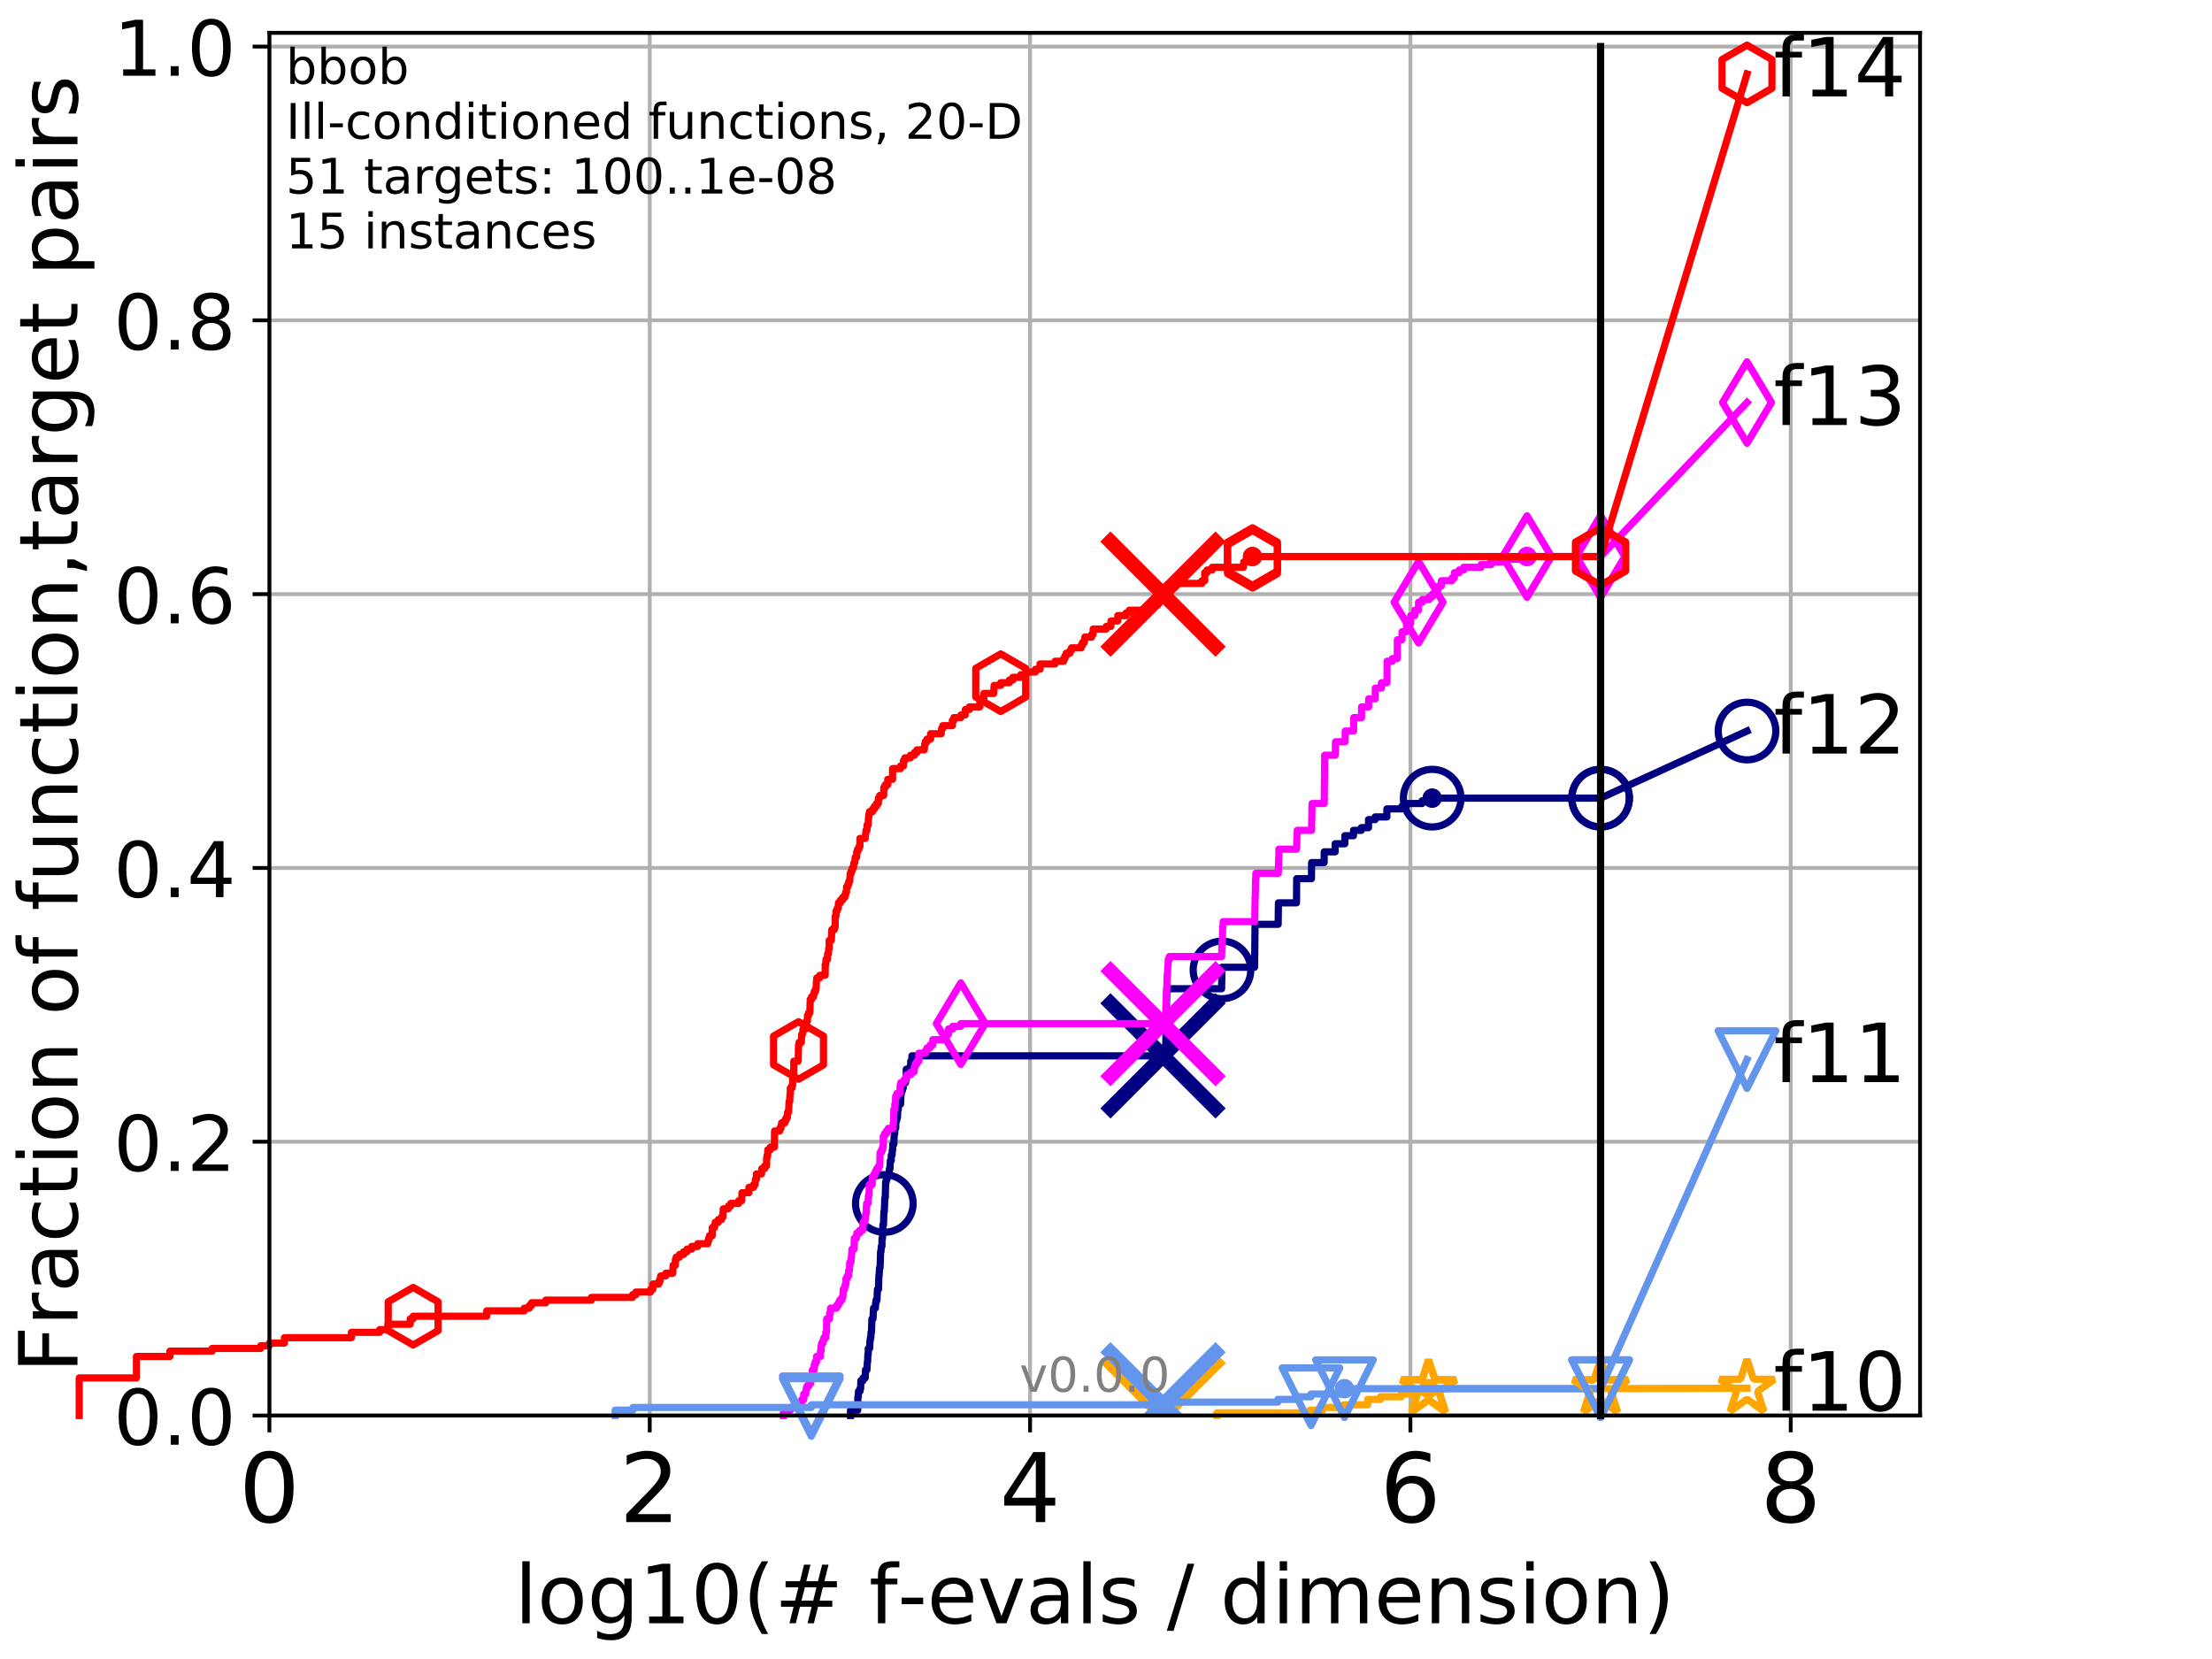 <?xml version="1.0" encoding="utf-8" standalone="no"?>
<!DOCTYPE svg PUBLIC "-//W3C//DTD SVG 1.1//EN"
  "http://www.w3.org/Graphics/SVG/1.1/DTD/svg11.dtd">
<!-- Created with matplotlib (http://matplotlib.org/) -->
<svg height="345.6pt" version="1.1" viewBox="0 0 460.8 345.6" width="460.8pt" xmlns="http://www.w3.org/2000/svg" xmlns:xlink="http://www.w3.org/1999/xlink">
 <defs>
  <style type="text/css">
*{stroke-linecap:butt;stroke-linejoin:round;}
  </style>
 </defs>
 <g id="figure_1">
  <g id="patch_1">
   <path d="M 0 345.6 
L 460.8 345.6 
L 460.8 0 
L 0 0 
z
" style="fill:#ffffff;"/>
  </g>
  <g id="axes_1">
   <g id="patch_2">
    <path d="M 56.12 294.88 
L 399.984 294.88 
L 399.984 6.845 
L 56.12 6.845 
z
" style="fill:#ffffff;"/>
   </g>
   <g id="matplotlib.axis_1">
    <g id="xtick_1">
     <g id="line2d_1">
      <path clip-path="url(#p2c7e734c9a)" d="M 56.12 294.88 
L 56.12 6.845 
" style="fill:none;stroke:#b0b0b0;stroke-linecap:square;stroke-width:0.8;"/>
     </g>
     <g id="line2d_2">
      <defs>
       <path d="M 0 0 
L 0 3.5 
" id="m826d2584e1" style="stroke:#000000;stroke-width:0.8;"/>
      </defs>
      <g>
       <use style="stroke:#000000;stroke-width:0.8;" x="56.12" xlink:href="#m826d2584e1" y="294.88"/>
      </g>
     </g>
     <g id="text_1">
      <!-- 0 -->
      <defs>
       <path d="M 31.781 66.406 
Q 24.172 66.406 20.328 58.906 
Q 16.5 51.422 16.5 36.375 
Q 16.5 21.391 20.328 13.891 
Q 24.172 6.391 31.781 6.391 
Q 39.453 6.391 43.281 13.891 
Q 47.125 21.391 47.125 36.375 
Q 47.125 51.422 43.281 58.906 
Q 39.453 66.406 31.781 66.406 
z
M 31.781 74.219 
Q 44.047 74.219 50.516 64.516 
Q 56.984 54.828 56.984 36.375 
Q 56.984 17.969 50.516 8.266 
Q 44.047 -1.422 31.781 -1.422 
Q 19.531 -1.422 13.062 8.266 
Q 6.594 17.969 6.594 36.375 
Q 6.594 54.828 13.062 64.516 
Q 19.531 74.219 31.781 74.219 
z
" id="DejaVuSans-30"/>
      </defs>
      <g transform="translate(49.758 317.077)scale(0.2 -0.2)">
       <use xlink:href="#DejaVuSans-30"/>
      </g>
     </g>
    </g>
    <g id="xtick_2">
     <g id="line2d_3">
      <path clip-path="url(#p2c7e734c9a)" d="M 135.351 294.88 
L 135.351 6.845 
" style="fill:none;stroke:#b0b0b0;stroke-linecap:square;stroke-width:0.8;"/>
     </g>
     <g id="line2d_4">
      <g>
       <use style="stroke:#000000;stroke-width:0.8;" x="135.351" xlink:href="#m826d2584e1" y="294.88"/>
      </g>
     </g>
     <g id="text_2">
      <!-- 2 -->
      <defs>
       <path d="M 19.188 8.297 
L 53.609 8.297 
L 53.609 0 
L 7.328 0 
L 7.328 8.297 
Q 12.938 14.109 22.625 23.891 
Q 32.328 33.688 34.812 36.531 
Q 39.547 41.844 41.422 45.531 
Q 43.312 49.219 43.312 52.781 
Q 43.312 58.594 39.234 62.25 
Q 35.156 65.922 28.609 65.922 
Q 23.969 65.922 18.812 64.312 
Q 13.672 62.703 7.812 59.422 
L 7.812 69.391 
Q 13.766 71.781 18.938 73 
Q 24.125 74.219 28.422 74.219 
Q 39.75 74.219 46.484 68.547 
Q 53.219 62.891 53.219 53.422 
Q 53.219 48.922 51.531 44.891 
Q 49.859 40.875 45.406 35.406 
Q 44.188 33.984 37.641 27.219 
Q 31.109 20.453 19.188 8.297 
z
" id="DejaVuSans-32"/>
      </defs>
      <g transform="translate(128.989 317.077)scale(0.2 -0.2)">
       <use xlink:href="#DejaVuSans-32"/>
      </g>
     </g>
    </g>
    <g id="xtick_3">
     <g id="line2d_5">
      <path clip-path="url(#p2c7e734c9a)" d="M 214.583 294.88 
L 214.583 6.845 
" style="fill:none;stroke:#b0b0b0;stroke-linecap:square;stroke-width:0.8;"/>
     </g>
     <g id="line2d_6">
      <g>
       <use style="stroke:#000000;stroke-width:0.8;" x="214.583" xlink:href="#m826d2584e1" y="294.88"/>
      </g>
     </g>
     <g id="text_3">
      <!-- 4 -->
      <defs>
       <path d="M 37.797 64.312 
L 12.891 25.391 
L 37.797 25.391 
z
M 35.203 72.906 
L 47.609 72.906 
L 47.609 25.391 
L 58.016 25.391 
L 58.016 17.188 
L 47.609 17.188 
L 47.609 0 
L 37.797 0 
L 37.797 17.188 
L 4.891 17.188 
L 4.891 26.703 
z
" id="DejaVuSans-34"/>
      </defs>
      <g transform="translate(208.22 317.077)scale(0.2 -0.2)">
       <use xlink:href="#DejaVuSans-34"/>
      </g>
     </g>
    </g>
    <g id="xtick_4">
     <g id="line2d_7">
      <path clip-path="url(#p2c7e734c9a)" d="M 293.814 294.88 
L 293.814 6.845 
" style="fill:none;stroke:#b0b0b0;stroke-linecap:square;stroke-width:0.8;"/>
     </g>
     <g id="line2d_8">
      <g>
       <use style="stroke:#000000;stroke-width:0.8;" x="293.814" xlink:href="#m826d2584e1" y="294.88"/>
      </g>
     </g>
     <g id="text_4">
      <!-- 6 -->
      <defs>
       <path d="M 33.016 40.375 
Q 26.375 40.375 22.484 35.828 
Q 18.609 31.297 18.609 23.391 
Q 18.609 15.531 22.484 10.953 
Q 26.375 6.391 33.016 6.391 
Q 39.656 6.391 43.531 10.953 
Q 47.406 15.531 47.406 23.391 
Q 47.406 31.297 43.531 35.828 
Q 39.656 40.375 33.016 40.375 
z
M 52.594 71.297 
L 52.594 62.312 
Q 48.875 64.062 45.094 64.984 
Q 41.312 65.922 37.594 65.922 
Q 27.828 65.922 22.672 59.328 
Q 17.531 52.734 16.797 39.406 
Q 19.672 43.656 24.016 45.922 
Q 28.375 48.188 33.594 48.188 
Q 44.578 48.188 50.953 41.516 
Q 57.328 34.859 57.328 23.391 
Q 57.328 12.156 50.688 5.359 
Q 44.047 -1.422 33.016 -1.422 
Q 20.359 -1.422 13.672 8.266 
Q 6.984 17.969 6.984 36.375 
Q 6.984 53.656 15.188 63.938 
Q 23.391 74.219 37.203 74.219 
Q 40.922 74.219 44.703 73.484 
Q 48.484 72.75 52.594 71.297 
z
" id="DejaVuSans-36"/>
      </defs>
      <g transform="translate(287.452 317.077)scale(0.2 -0.2)">
       <use xlink:href="#DejaVuSans-36"/>
      </g>
     </g>
    </g>
    <g id="xtick_5">
     <g id="line2d_9">
      <path clip-path="url(#p2c7e734c9a)" d="M 373.045 294.88 
L 373.045 6.845 
" style="fill:none;stroke:#b0b0b0;stroke-linecap:square;stroke-width:0.8;"/>
     </g>
     <g id="line2d_10">
      <g>
       <use style="stroke:#000000;stroke-width:0.8;" x="373.045" xlink:href="#m826d2584e1" y="294.88"/>
      </g>
     </g>
     <g id="text_5">
      <!-- 8 -->
      <defs>
       <path d="M 31.781 34.625 
Q 24.75 34.625 20.719 30.859 
Q 16.703 27.094 16.703 20.516 
Q 16.703 13.922 20.719 10.156 
Q 24.75 6.391 31.781 6.391 
Q 38.812 6.391 42.859 10.172 
Q 46.922 13.969 46.922 20.516 
Q 46.922 27.094 42.891 30.859 
Q 38.875 34.625 31.781 34.625 
z
M 21.922 38.812 
Q 15.578 40.375 12.031 44.719 
Q 8.5 49.078 8.5 55.328 
Q 8.5 64.062 14.719 69.141 
Q 20.953 74.219 31.781 74.219 
Q 42.672 74.219 48.875 69.141 
Q 55.078 64.062 55.078 55.328 
Q 55.078 49.078 51.531 44.719 
Q 48 40.375 41.703 38.812 
Q 48.828 37.156 52.797 32.312 
Q 56.781 27.484 56.781 20.516 
Q 56.781 9.906 50.312 4.234 
Q 43.844 -1.422 31.781 -1.422 
Q 19.734 -1.422 13.25 4.234 
Q 6.781 9.906 6.781 20.516 
Q 6.781 27.484 10.781 32.312 
Q 14.797 37.156 21.922 38.812 
z
M 18.312 54.391 
Q 18.312 48.734 21.844 45.562 
Q 25.391 42.391 31.781 42.391 
Q 38.141 42.391 41.719 45.562 
Q 45.312 48.734 45.312 54.391 
Q 45.312 60.062 41.719 63.234 
Q 38.141 66.406 31.781 66.406 
Q 25.391 66.406 21.844 63.234 
Q 18.312 60.062 18.312 54.391 
z
" id="DejaVuSans-38"/>
      </defs>
      <g transform="translate(366.683 317.077)scale(0.2 -0.2)">
       <use xlink:href="#DejaVuSans-38"/>
      </g>
     </g>
    </g>
    <g id="text_6">
     <!-- log10(# f-evals / dimension) -->
     <defs>
      <path d="M 9.422 75.984 
L 18.406 75.984 
L 18.406 0 
L 9.422 0 
z
" id="DejaVuSans-6c"/>
      <path d="M 30.609 48.391 
Q 23.391 48.391 19.188 42.75 
Q 14.984 37.109 14.984 27.297 
Q 14.984 17.484 19.156 11.844 
Q 23.344 6.203 30.609 6.203 
Q 37.797 6.203 41.984 11.859 
Q 46.188 17.531 46.188 27.297 
Q 46.188 37.016 41.984 42.703 
Q 37.797 48.391 30.609 48.391 
z
M 30.609 56 
Q 42.328 56 49.016 48.375 
Q 55.719 40.766 55.719 27.297 
Q 55.719 13.875 49.016 6.219 
Q 42.328 -1.422 30.609 -1.422 
Q 18.844 -1.422 12.172 6.219 
Q 5.516 13.875 5.516 27.297 
Q 5.516 40.766 12.172 48.375 
Q 18.844 56 30.609 56 
z
" id="DejaVuSans-6f"/>
      <path d="M 45.406 27.984 
Q 45.406 37.75 41.375 43.109 
Q 37.359 48.484 30.078 48.484 
Q 22.859 48.484 18.828 43.109 
Q 14.797 37.75 14.797 27.984 
Q 14.797 18.266 18.828 12.891 
Q 22.859 7.516 30.078 7.516 
Q 37.359 7.516 41.375 12.891 
Q 45.406 18.266 45.406 27.984 
z
M 54.391 6.781 
Q 54.391 -7.172 48.188 -13.984 
Q 42 -20.797 29.203 -20.797 
Q 24.469 -20.797 20.266 -20.094 
Q 16.062 -19.391 12.109 -17.922 
L 12.109 -9.188 
Q 16.062 -11.328 19.922 -12.344 
Q 23.781 -13.375 27.781 -13.375 
Q 36.625 -13.375 41.016 -8.766 
Q 45.406 -4.156 45.406 5.172 
L 45.406 9.625 
Q 42.625 4.781 38.281 2.391 
Q 33.938 0 27.875 0 
Q 17.828 0 11.672 7.656 
Q 5.516 15.328 5.516 27.984 
Q 5.516 40.672 11.672 48.328 
Q 17.828 56 27.875 56 
Q 33.938 56 38.281 53.609 
Q 42.625 51.219 45.406 46.391 
L 45.406 54.688 
L 54.391 54.688 
z
" id="DejaVuSans-67"/>
      <path d="M 12.406 8.297 
L 28.516 8.297 
L 28.516 63.922 
L 10.984 60.406 
L 10.984 69.391 
L 28.422 72.906 
L 38.281 72.906 
L 38.281 8.297 
L 54.391 8.297 
L 54.391 0 
L 12.406 0 
z
" id="DejaVuSans-31"/>
      <path d="M 31 75.875 
Q 24.469 64.656 21.281 53.656 
Q 18.109 42.672 18.109 31.391 
Q 18.109 20.125 21.312 9.062 
Q 24.516 -2 31 -13.188 
L 23.188 -13.188 
Q 15.875 -1.703 12.234 9.375 
Q 8.594 20.453 8.594 31.391 
Q 8.594 42.281 12.203 53.312 
Q 15.828 64.359 23.188 75.875 
z
" id="DejaVuSans-28"/>
      <path d="M 51.125 44 
L 36.922 44 
L 32.812 27.688 
L 47.125 27.688 
z
M 43.797 71.781 
L 38.719 51.516 
L 52.984 51.516 
L 58.109 71.781 
L 65.922 71.781 
L 60.891 51.516 
L 76.125 51.516 
L 76.125 44 
L 58.984 44 
L 54.984 27.688 
L 70.516 27.688 
L 70.516 20.219 
L 53.078 20.219 
L 48 0 
L 40.188 0 
L 45.219 20.219 
L 30.906 20.219 
L 25.875 0 
L 18.016 0 
L 23.094 20.219 
L 7.719 20.219 
L 7.719 27.688 
L 24.906 27.688 
L 29 44 
L 13.281 44 
L 13.281 51.516 
L 30.906 51.516 
L 35.891 71.781 
z
" id="DejaVuSans-23"/>
      <path id="DejaVuSans-20"/>
      <path d="M 37.109 75.984 
L 37.109 68.5 
L 28.516 68.5 
Q 23.688 68.5 21.797 66.547 
Q 19.922 64.594 19.922 59.516 
L 19.922 54.688 
L 34.719 54.688 
L 34.719 47.703 
L 19.922 47.703 
L 19.922 0 
L 10.891 0 
L 10.891 47.703 
L 2.297 47.703 
L 2.297 54.688 
L 10.891 54.688 
L 10.891 58.5 
Q 10.891 67.625 15.141 71.797 
Q 19.391 75.984 28.609 75.984 
z
" id="DejaVuSans-66"/>
      <path d="M 4.891 31.391 
L 31.203 31.391 
L 31.203 23.391 
L 4.891 23.391 
z
" id="DejaVuSans-2d"/>
      <path d="M 56.203 29.594 
L 56.203 25.203 
L 14.891 25.203 
Q 15.484 15.922 20.484 11.062 
Q 25.484 6.203 34.422 6.203 
Q 39.594 6.203 44.453 7.469 
Q 49.312 8.734 54.109 11.281 
L 54.109 2.781 
Q 49.266 0.734 44.188 -0.344 
Q 39.109 -1.422 33.891 -1.422 
Q 20.797 -1.422 13.156 6.188 
Q 5.516 13.812 5.516 26.812 
Q 5.516 40.234 12.766 48.109 
Q 20.016 56 32.328 56 
Q 43.359 56 49.781 48.891 
Q 56.203 41.797 56.203 29.594 
z
M 47.219 32.234 
Q 47.125 39.594 43.094 43.984 
Q 39.062 48.391 32.422 48.391 
Q 24.906 48.391 20.391 44.141 
Q 15.875 39.891 15.188 32.172 
z
" id="DejaVuSans-65"/>
      <path d="M 2.984 54.688 
L 12.5 54.688 
L 29.594 8.797 
L 46.688 54.688 
L 56.203 54.688 
L 35.688 0 
L 23.484 0 
z
" id="DejaVuSans-76"/>
      <path d="M 34.281 27.484 
Q 23.391 27.484 19.188 25 
Q 14.984 22.516 14.984 16.5 
Q 14.984 11.719 18.141 8.906 
Q 21.297 6.109 26.703 6.109 
Q 34.188 6.109 38.703 11.406 
Q 43.219 16.703 43.219 25.484 
L 43.219 27.484 
z
M 52.203 31.203 
L 52.203 0 
L 43.219 0 
L 43.219 8.297 
Q 40.141 3.328 35.547 0.953 
Q 30.953 -1.422 24.312 -1.422 
Q 15.922 -1.422 10.953 3.297 
Q 6 8.016 6 15.922 
Q 6 25.141 12.172 29.828 
Q 18.359 34.516 30.609 34.516 
L 43.219 34.516 
L 43.219 35.406 
Q 43.219 41.609 39.141 45 
Q 35.062 48.391 27.688 48.391 
Q 23 48.391 18.547 47.266 
Q 14.109 46.141 10.016 43.891 
L 10.016 52.203 
Q 14.938 54.109 19.578 55.047 
Q 24.219 56 28.609 56 
Q 40.484 56 46.344 49.844 
Q 52.203 43.703 52.203 31.203 
z
" id="DejaVuSans-61"/>
      <path d="M 44.281 53.078 
L 44.281 44.578 
Q 40.484 46.531 36.375 47.5 
Q 32.281 48.484 27.875 48.484 
Q 21.188 48.484 17.844 46.438 
Q 14.5 44.391 14.5 40.281 
Q 14.5 37.156 16.891 35.375 
Q 19.281 33.594 26.516 31.984 
L 29.594 31.297 
Q 39.156 29.25 43.188 25.516 
Q 47.219 21.781 47.219 15.094 
Q 47.219 7.469 41.188 3.016 
Q 35.156 -1.422 24.609 -1.422 
Q 20.219 -1.422 15.453 -0.562 
Q 10.688 0.297 5.422 2 
L 5.422 11.281 
Q 10.406 8.688 15.234 7.391 
Q 20.062 6.109 24.812 6.109 
Q 31.156 6.109 34.562 8.281 
Q 37.984 10.453 37.984 14.406 
Q 37.984 18.062 35.516 20.016 
Q 33.062 21.969 24.703 23.781 
L 21.578 24.516 
Q 13.234 26.266 9.516 29.906 
Q 5.812 33.547 5.812 39.891 
Q 5.812 47.609 11.281 51.797 
Q 16.75 56 26.812 56 
Q 31.781 56 36.172 55.266 
Q 40.578 54.547 44.281 53.078 
z
" id="DejaVuSans-73"/>
      <path d="M 25.391 72.906 
L 33.688 72.906 
L 8.297 -9.281 
L 0 -9.281 
z
" id="DejaVuSans-2f"/>
      <path d="M 45.406 46.391 
L 45.406 75.984 
L 54.391 75.984 
L 54.391 0 
L 45.406 0 
L 45.406 8.203 
Q 42.578 3.328 38.25 0.953 
Q 33.938 -1.422 27.875 -1.422 
Q 17.969 -1.422 11.734 6.484 
Q 5.516 14.406 5.516 27.297 
Q 5.516 40.188 11.734 48.094 
Q 17.969 56 27.875 56 
Q 33.938 56 38.25 53.625 
Q 42.578 51.266 45.406 46.391 
z
M 14.797 27.297 
Q 14.797 17.391 18.875 11.75 
Q 22.953 6.109 30.078 6.109 
Q 37.203 6.109 41.297 11.75 
Q 45.406 17.391 45.406 27.297 
Q 45.406 37.203 41.297 42.844 
Q 37.203 48.484 30.078 48.484 
Q 22.953 48.484 18.875 42.844 
Q 14.797 37.203 14.797 27.297 
z
" id="DejaVuSans-64"/>
      <path d="M 9.422 54.688 
L 18.406 54.688 
L 18.406 0 
L 9.422 0 
z
M 9.422 75.984 
L 18.406 75.984 
L 18.406 64.594 
L 9.422 64.594 
z
" id="DejaVuSans-69"/>
      <path d="M 52 44.188 
Q 55.375 50.25 60.062 53.125 
Q 64.75 56 71.094 56 
Q 79.641 56 84.281 50.016 
Q 88.922 44.047 88.922 33.016 
L 88.922 0 
L 79.891 0 
L 79.891 32.719 
Q 79.891 40.578 77.094 44.375 
Q 74.312 48.188 68.609 48.188 
Q 61.625 48.188 57.562 43.547 
Q 53.516 38.922 53.516 30.906 
L 53.516 0 
L 44.484 0 
L 44.484 32.719 
Q 44.484 40.625 41.703 44.406 
Q 38.922 48.188 33.109 48.188 
Q 26.219 48.188 22.156 43.531 
Q 18.109 38.875 18.109 30.906 
L 18.109 0 
L 9.078 0 
L 9.078 54.688 
L 18.109 54.688 
L 18.109 46.188 
Q 21.188 51.219 25.484 53.609 
Q 29.781 56 35.688 56 
Q 41.656 56 45.828 52.969 
Q 50 49.953 52 44.188 
z
" id="DejaVuSans-6d"/>
      <path d="M 54.891 33.016 
L 54.891 0 
L 45.906 0 
L 45.906 32.719 
Q 45.906 40.484 42.875 44.328 
Q 39.844 48.188 33.797 48.188 
Q 26.516 48.188 22.312 43.547 
Q 18.109 38.922 18.109 30.906 
L 18.109 0 
L 9.078 0 
L 9.078 54.688 
L 18.109 54.688 
L 18.109 46.188 
Q 21.344 51.125 25.703 53.562 
Q 30.078 56 35.797 56 
Q 45.219 56 50.047 50.172 
Q 54.891 44.344 54.891 33.016 
z
" id="DejaVuSans-6e"/>
      <path d="M 8.016 75.875 
L 15.828 75.875 
Q 23.141 64.359 26.781 53.312 
Q 30.422 42.281 30.422 31.391 
Q 30.422 20.453 26.781 9.375 
Q 23.141 -1.703 15.828 -13.188 
L 8.016 -13.188 
Q 14.5 -2 17.703 9.062 
Q 20.906 20.125 20.906 31.391 
Q 20.906 42.672 17.703 53.656 
Q 14.5 64.656 8.016 75.875 
z
" id="DejaVuSans-29"/>
     </defs>
     <g transform="translate(107.211 338.154)scale(0.17 -0.17)">
      <use xlink:href="#DejaVuSans-6c"/>
      <use x="27.783" xlink:href="#DejaVuSans-6f"/>
      <use x="88.965" xlink:href="#DejaVuSans-67"/>
      <use x="152.441" xlink:href="#DejaVuSans-31"/>
      <use x="216.064" xlink:href="#DejaVuSans-30"/>
      <use x="279.688" xlink:href="#DejaVuSans-28"/>
      <use x="318.701" xlink:href="#DejaVuSans-23"/>
      <use x="402.49" xlink:href="#DejaVuSans-20"/>
      <use x="434.277" xlink:href="#DejaVuSans-66"/>
      <use x="469.404" xlink:href="#DejaVuSans-2d"/>
      <use x="505.488" xlink:href="#DejaVuSans-65"/>
      <use x="567.012" xlink:href="#DejaVuSans-76"/>
      <use x="626.191" xlink:href="#DejaVuSans-61"/>
      <use x="687.471" xlink:href="#DejaVuSans-6c"/>
      <use x="715.254" xlink:href="#DejaVuSans-73"/>
      <use x="767.354" xlink:href="#DejaVuSans-20"/>
      <use x="799.141" xlink:href="#DejaVuSans-2f"/>
      <use x="832.832" xlink:href="#DejaVuSans-20"/>
      <use x="864.619" xlink:href="#DejaVuSans-64"/>
      <use x="928.096" xlink:href="#DejaVuSans-69"/>
      <use x="955.879" xlink:href="#DejaVuSans-6d"/>
      <use x="1053.291" xlink:href="#DejaVuSans-65"/>
      <use x="1114.814" xlink:href="#DejaVuSans-6e"/>
      <use x="1178.193" xlink:href="#DejaVuSans-73"/>
      <use x="1230.293" xlink:href="#DejaVuSans-69"/>
      <use x="1258.076" xlink:href="#DejaVuSans-6f"/>
      <use x="1319.258" xlink:href="#DejaVuSans-6e"/>
      <use x="1382.637" xlink:href="#DejaVuSans-29"/>
     </g>
    </g>
   </g>
   <g id="matplotlib.axis_2">
    <g id="ytick_1">
     <g id="line2d_11">
      <path clip-path="url(#p2c7e734c9a)" d="M 56.12 294.88 
L 399.984 294.88 
" style="fill:none;stroke:#b0b0b0;stroke-linecap:square;stroke-width:0.8;"/>
     </g>
     <g id="line2d_12">
      <defs>
       <path d="M 0 0 
L -3.5 0 
" id="mff94483280" style="stroke:#000000;stroke-width:0.8;"/>
      </defs>
      <g>
       <use style="stroke:#000000;stroke-width:0.8;" x="56.12" xlink:href="#mff94483280" y="294.88"/>
      </g>
     </g>
     <g id="text_7">
      <!-- 0.0 -->
      <defs>
       <path d="M 10.688 12.406 
L 21 12.406 
L 21 0 
L 10.688 0 
z
" id="DejaVuSans-2e"/>
      </defs>
      <g transform="translate(23.675 300.959)scale(0.16 -0.16)">
       <use xlink:href="#DejaVuSans-30"/>
       <use x="63.623" xlink:href="#DejaVuSans-2e"/>
       <use x="95.41" xlink:href="#DejaVuSans-30"/>
      </g>
     </g>
    </g>
    <g id="ytick_2">
     <g id="line2d_13">
      <path clip-path="url(#p2c7e734c9a)" d="M 56.12 237.843 
L 399.984 237.843 
" style="fill:none;stroke:#b0b0b0;stroke-linecap:square;stroke-width:0.8;"/>
     </g>
     <g id="line2d_14">
      <g>
       <use style="stroke:#000000;stroke-width:0.8;" x="56.12" xlink:href="#mff94483280" y="237.843"/>
      </g>
     </g>
     <g id="text_8">
      <!-- 0.2 -->
      <g transform="translate(23.675 243.922)scale(0.16 -0.16)">
       <use xlink:href="#DejaVuSans-30"/>
       <use x="63.623" xlink:href="#DejaVuSans-2e"/>
       <use x="95.41" xlink:href="#DejaVuSans-32"/>
      </g>
     </g>
    </g>
    <g id="ytick_3">
     <g id="line2d_15">
      <path clip-path="url(#p2c7e734c9a)" d="M 56.12 180.807 
L 399.984 180.807 
" style="fill:none;stroke:#b0b0b0;stroke-linecap:square;stroke-width:0.8;"/>
     </g>
     <g id="line2d_16">
      <g>
       <use style="stroke:#000000;stroke-width:0.8;" x="56.12" xlink:href="#mff94483280" y="180.807"/>
      </g>
     </g>
     <g id="text_9">
      <!-- 0.4 -->
      <g transform="translate(23.675 186.886)scale(0.16 -0.16)">
       <use xlink:href="#DejaVuSans-30"/>
       <use x="63.623" xlink:href="#DejaVuSans-2e"/>
       <use x="95.41" xlink:href="#DejaVuSans-34"/>
      </g>
     </g>
    </g>
    <g id="ytick_4">
     <g id="line2d_17">
      <path clip-path="url(#p2c7e734c9a)" d="M 56.12 123.77 
L 399.984 123.77 
" style="fill:none;stroke:#b0b0b0;stroke-linecap:square;stroke-width:0.8;"/>
     </g>
     <g id="line2d_18">
      <g>
       <use style="stroke:#000000;stroke-width:0.8;" x="56.12" xlink:href="#mff94483280" y="123.77"/>
      </g>
     </g>
     <g id="text_10">
      <!-- 0.6 -->
      <g transform="translate(23.675 129.849)scale(0.16 -0.16)">
       <use xlink:href="#DejaVuSans-30"/>
       <use x="63.623" xlink:href="#DejaVuSans-2e"/>
       <use x="95.41" xlink:href="#DejaVuSans-36"/>
      </g>
     </g>
    </g>
    <g id="ytick_5">
     <g id="line2d_19">
      <path clip-path="url(#p2c7e734c9a)" d="M 56.12 66.734 
L 399.984 66.734 
" style="fill:none;stroke:#b0b0b0;stroke-linecap:square;stroke-width:0.8;"/>
     </g>
     <g id="line2d_20">
      <g>
       <use style="stroke:#000000;stroke-width:0.8;" x="56.12" xlink:href="#mff94483280" y="66.734"/>
      </g>
     </g>
     <g id="text_11">
      <!-- 0.8 -->
      <g transform="translate(23.675 72.812)scale(0.16 -0.16)">
       <use xlink:href="#DejaVuSans-30"/>
       <use x="63.623" xlink:href="#DejaVuSans-2e"/>
       <use x="95.41" xlink:href="#DejaVuSans-38"/>
      </g>
     </g>
    </g>
    <g id="ytick_6">
     <g id="line2d_21">
      <path clip-path="url(#p2c7e734c9a)" d="M 56.12 9.697 
L 399.984 9.697 
" style="fill:none;stroke:#b0b0b0;stroke-linecap:square;stroke-width:0.8;"/>
     </g>
     <g id="line2d_22">
      <g>
       <use style="stroke:#000000;stroke-width:0.8;" x="56.12" xlink:href="#mff94483280" y="9.697"/>
      </g>
     </g>
     <g id="text_12">
      <!-- 1.0 -->
      <g transform="translate(23.675 15.776)scale(0.16 -0.16)">
       <use xlink:href="#DejaVuSans-31"/>
       <use x="63.623" xlink:href="#DejaVuSans-2e"/>
       <use x="95.41" xlink:href="#DejaVuSans-30"/>
      </g>
     </g>
    </g>
    <g id="text_13">
     <!-- Fraction of function,target pairs -->
     <defs>
      <path d="M 9.812 72.906 
L 51.703 72.906 
L 51.703 64.594 
L 19.672 64.594 
L 19.672 43.109 
L 48.578 43.109 
L 48.578 34.812 
L 19.672 34.812 
L 19.672 0 
L 9.812 0 
z
" id="DejaVuSans-46"/>
      <path d="M 41.109 46.297 
Q 39.594 47.172 37.812 47.578 
Q 36.031 48 33.891 48 
Q 26.266 48 22.188 43.047 
Q 18.109 38.094 18.109 28.812 
L 18.109 0 
L 9.078 0 
L 9.078 54.688 
L 18.109 54.688 
L 18.109 46.188 
Q 20.953 51.172 25.484 53.578 
Q 30.031 56 36.531 56 
Q 37.453 56 38.578 55.875 
Q 39.703 55.766 41.062 55.516 
z
" id="DejaVuSans-72"/>
      <path d="M 48.781 52.594 
L 48.781 44.188 
Q 44.969 46.297 41.141 47.344 
Q 37.312 48.391 33.406 48.391 
Q 24.656 48.391 19.812 42.844 
Q 14.984 37.312 14.984 27.297 
Q 14.984 17.281 19.812 11.734 
Q 24.656 6.203 33.406 6.203 
Q 37.312 6.203 41.141 7.25 
Q 44.969 8.297 48.781 10.406 
L 48.781 2.094 
Q 45.016 0.344 40.984 -0.531 
Q 36.969 -1.422 32.422 -1.422 
Q 20.062 -1.422 12.781 6.344 
Q 5.516 14.109 5.516 27.297 
Q 5.516 40.672 12.859 48.328 
Q 20.219 56 33.016 56 
Q 37.156 56 41.109 55.141 
Q 45.062 54.297 48.781 52.594 
z
" id="DejaVuSans-63"/>
      <path d="M 18.312 70.219 
L 18.312 54.688 
L 36.812 54.688 
L 36.812 47.703 
L 18.312 47.703 
L 18.312 18.016 
Q 18.312 11.328 20.141 9.422 
Q 21.969 7.516 27.594 7.516 
L 36.812 7.516 
L 36.812 0 
L 27.594 0 
Q 17.188 0 13.234 3.875 
Q 9.281 7.766 9.281 18.016 
L 9.281 47.703 
L 2.688 47.703 
L 2.688 54.688 
L 9.281 54.688 
L 9.281 70.219 
z
" id="DejaVuSans-74"/>
      <path d="M 8.5 21.578 
L 8.5 54.688 
L 17.484 54.688 
L 17.484 21.922 
Q 17.484 14.156 20.5 10.266 
Q 23.531 6.391 29.594 6.391 
Q 36.859 6.391 41.078 11.031 
Q 45.312 15.672 45.312 23.688 
L 45.312 54.688 
L 54.297 54.688 
L 54.297 0 
L 45.312 0 
L 45.312 8.406 
Q 42.047 3.422 37.719 1 
Q 33.406 -1.422 27.688 -1.422 
Q 18.266 -1.422 13.375 4.438 
Q 8.5 10.297 8.5 21.578 
z
M 31.109 56 
z
" id="DejaVuSans-75"/>
      <path d="M 11.719 12.406 
L 22.016 12.406 
L 22.016 4 
L 14.016 -11.625 
L 7.719 -11.625 
L 11.719 4 
z
" id="DejaVuSans-2c"/>
      <path d="M 18.109 8.203 
L 18.109 -20.797 
L 9.078 -20.797 
L 9.078 54.688 
L 18.109 54.688 
L 18.109 46.391 
Q 20.953 51.266 25.266 53.625 
Q 29.594 56 35.594 56 
Q 45.562 56 51.781 48.094 
Q 58.016 40.188 58.016 27.297 
Q 58.016 14.406 51.781 6.484 
Q 45.562 -1.422 35.594 -1.422 
Q 29.594 -1.422 25.266 0.953 
Q 20.953 3.328 18.109 8.203 
z
M 48.688 27.297 
Q 48.688 37.203 44.609 42.844 
Q 40.531 48.484 33.406 48.484 
Q 26.266 48.484 22.188 42.844 
Q 18.109 37.203 18.109 27.297 
Q 18.109 17.391 22.188 11.75 
Q 26.266 6.109 33.406 6.109 
Q 40.531 6.109 44.609 11.75 
Q 48.688 17.391 48.688 27.297 
z
" id="DejaVuSans-70"/>
     </defs>
     <g transform="translate(16.14 286.002)rotate(-90)scale(0.17 -0.17)">
      <use xlink:href="#DejaVuSans-46"/>
      <use x="57.41" xlink:href="#DejaVuSans-72"/>
      <use x="98.523" xlink:href="#DejaVuSans-61"/>
      <use x="159.803" xlink:href="#DejaVuSans-63"/>
      <use x="214.783" xlink:href="#DejaVuSans-74"/>
      <use x="253.992" xlink:href="#DejaVuSans-69"/>
      <use x="281.775" xlink:href="#DejaVuSans-6f"/>
      <use x="342.957" xlink:href="#DejaVuSans-6e"/>
      <use x="406.336" xlink:href="#DejaVuSans-20"/>
      <use x="438.123" xlink:href="#DejaVuSans-6f"/>
      <use x="499.305" xlink:href="#DejaVuSans-66"/>
      <use x="534.51" xlink:href="#DejaVuSans-20"/>
      <use x="566.297" xlink:href="#DejaVuSans-66"/>
      <use x="601.502" xlink:href="#DejaVuSans-75"/>
      <use x="664.881" xlink:href="#DejaVuSans-6e"/>
      <use x="728.26" xlink:href="#DejaVuSans-63"/>
      <use x="783.24" xlink:href="#DejaVuSans-74"/>
      <use x="822.449" xlink:href="#DejaVuSans-69"/>
      <use x="850.232" xlink:href="#DejaVuSans-6f"/>
      <use x="911.414" xlink:href="#DejaVuSans-6e"/>
      <use x="974.793" xlink:href="#DejaVuSans-2c"/>
      <use x="1006.58" xlink:href="#DejaVuSans-74"/>
      <use x="1045.789" xlink:href="#DejaVuSans-61"/>
      <use x="1107.068" xlink:href="#DejaVuSans-72"/>
      <use x="1148.166" xlink:href="#DejaVuSans-67"/>
      <use x="1211.643" xlink:href="#DejaVuSans-65"/>
      <use x="1273.166" xlink:href="#DejaVuSans-74"/>
      <use x="1312.375" xlink:href="#DejaVuSans-20"/>
      <use x="1344.162" xlink:href="#DejaVuSans-70"/>
      <use x="1407.639" xlink:href="#DejaVuSans-61"/>
      <use x="1468.918" xlink:href="#DejaVuSans-69"/>
      <use x="1496.701" xlink:href="#DejaVuSans-72"/>
      <use x="1537.814" xlink:href="#DejaVuSans-73"/>
     </g>
    </g>
   </g>
   <g id="line2d_23">
    <defs>
     <path d="M 0 1.5 
C 0.398 1.5 0.779 1.342 1.061 1.061 
C 1.342 0.779 1.5 0.398 1.5 0 
C 1.5 -0.398 1.342 -0.779 1.061 -1.061 
C 0.779 -1.342 0.398 -1.5 0 -1.5 
C -0.398 -1.5 -0.779 -1.342 -1.061 -1.061 
C -1.342 -0.779 -1.5 -0.398 -1.5 0 
C -1.5 0.398 -1.342 0.779 -1.061 1.061 
C -0.779 1.342 -0.398 1.5 0 1.5 
z
" id="m1283dacf0e" style="stroke:#000080;"/>
    </defs>
    <g>
     <use style="fill:#000080;stroke:#000080;" x="298.352" xlink:href="#m1283dacf0e" y="166.268"/>
     <use style="fill:#000080;stroke:#000080;" x="298.352" xlink:href="#m1283dacf0e" y="166.268"/>
    </g>
   </g>
   <g id="line2d_24">
    <path d="M 177.173 294.88 
L 177.173 293.762 
L 178.675 293.762 
L 178.712 290.966 
L 178.801 290.966 
L 178.835 289.847 
L 179.139 289.847 
L 179.139 289.288 
L 179.287 289.288 
L 179.333 287.611 
L 179.783 287.611 
L 179.783 287.051 
L 180.248 287.051 
L 180.301 285.374 
L 180.594 285.374 
L 180.692 283.696 
L 180.738 283.696 
L 180.804 282.019 
L 180.874 282.019 
L 180.874 280.9 
L 181.159 280.9 
L 181.235 279.223 
L 181.306 279.223 
L 181.306 278.664 
L 181.422 278.664 
L 181.445 277.545 
L 181.539 277.545 
L 181.636 274.749 
L 181.864 274.749 
L 181.969 272.513 
L 182.354 272.513 
L 182.41 271.394 
L 182.506 271.394 
L 182.506 270.835 
L 182.685 270.835 
L 182.788 268.598 
L 183.004 268.598 
L 183.086 265.803 
L 183.128 265.803 
L 183.221 264.125 
L 183.334 264.125 
L 183.442 260.77 
L 183.525 260.77 
L 183.586 259.652 
L 183.716 259.652 
L 183.744 257.974 
L 183.836 257.974 
L 183.929 255.178 
L 184.044 255.178 
L 184.139 252.382 
L 184.221 252.382 
L 184.322 249.586 
L 184.41 249.586 
L 184.498 246.231 
L 184.606 246.231 
L 184.606 245.672 
L 184.793 245.672 
L 184.793 245.113 
L 185.015 245.113 
L 185.015 244.554 
L 185.232 244.554 
L 185.284 243.435 
L 185.408 243.435 
L 185.475 241.758 
L 185.662 241.758 
L 185.662 240.639 
L 185.833 240.639 
L 185.889 239.521 
L 185.966 239.521 
L 185.966 238.403 
L 186.187 238.403 
L 186.298 236.166 
L 186.39 236.166 
L 186.39 235.048 
L 186.591 235.048 
L 186.632 233.37 
L 186.823 233.37 
L 186.823 232.811 
L 186.961 232.811 
L 187.019 231.133 
L 187.134 231.133 
L 187.134 230.015 
L 187.604 230.015 
L 187.713 227.778 
L 187.779 227.778 
L 187.779 227.219 
L 187.98 227.219 
L 187.98 226.66 
L 188.162 226.66 
L 188.162 225.541 
L 188.631 225.541 
L 188.631 224.982 
L 188.784 224.982 
L 188.79 222.745 
L 189.567 222.745 
L 189.567 222.186 
L 189.726 222.186 
L 189.726 221.068 
L 189.971 221.068 
L 189.971 219.95 
L 242.745 219.95 
L 242.85 217.154 
L 242.867 217.154 
L 242.973 209.884 
L 242.98 209.884 
L 243.077 205.97 
L 254.477 205.97 
L 254.563 201.497 
L 261.353 201.497 
L 261.452 192.55 
L 266.265 192.55 
L 266.324 188.076 
L 270.082 188.076 
L 270.125 183.044 
L 273.2 183.044 
L 273.233 179.688 
L 275.84 179.688 
L 275.866 177.452 
L 278.134 177.452 
L 278.141 175.774 
L 280.153 175.774 
L 280.165 174.097 
L 281.95 174.097 
L 281.956 172.978 
L 283.587 172.978 
L 283.587 172.419 
L 285.082 172.419 
L 285.089 170.742 
L 286.461 170.742 
L 286.461 170.182 
L 288.909 170.182 
L 288.916 168.505 
L 292.046 168.505 
L 292.046 167.946 
L 292.97 167.946 
L 292.97 167.386 
L 296.25 167.386 
L 296.25 166.827 
L 298.352 166.827 
L 298.352 166.268 
L 333.43 166.268 
L 333.43 166.268 
" style="fill:none;stroke:#000080;stroke-linecap:square;stroke-width:1.5;"/>
   </g>
   <g id="line2d_25">
    <defs>
     <path d="M 0 6 
C 1.591 6 3.117 5.368 4.243 4.243 
C 5.368 3.117 6 1.591 6 0 
C 6 -1.591 5.368 -3.117 4.243 -4.243 
C 3.117 -5.368 1.591 -6 0 -6 
C -1.591 -6 -3.117 -5.368 -4.243 -4.243 
C -5.368 -3.117 -6 -1.591 -6 0 
C -6 1.591 -5.368 3.117 -4.243 4.243 
C -3.117 5.368 -1.591 6 0 6 
z
" id="md7c86b899b" style="stroke:#000080;stroke-width:1.5;"/>
    </defs>
    <g>
     <use style="fill-opacity:0;stroke:#000080;stroke-width:1.5;" x="184.221" xlink:href="#md7c86b899b" y="250.705"/>
     <use style="fill-opacity:0;stroke:#000080;stroke-width:1.5;" x="254.563" xlink:href="#md7c86b899b" y="202.056"/>
     <use style="fill-opacity:0;stroke:#000080;stroke-width:1.5;" x="298.352" xlink:href="#md7c86b899b" y="166.268"/>
     <use style="fill-opacity:0;stroke:#000080;stroke-width:1.5;" x="333.43" xlink:href="#md7c86b899b" y="166.268"/>
    </g>
   </g>
   <g id="line2d_26">
    <path style="fill:none;stroke:#000080;stroke-linecap:square;stroke-width:1.5;"/>
    <g/>
   </g>
   <g id="line2d_27">
    <path clip-path="url(#p2c7e734c9a)" d="M 242.273 219.95 
" style="fill:none;stroke:#000080;stroke-linecap:square;stroke-width:1.5;"/>
    <defs>
     <path d="M -12 12 
L 12 -12 
M -12 -12 
L 12 12 
" id="m0f9d1e7097" style="stroke:#000080;stroke-width:3;"/>
    </defs>
    <g clip-path="url(#p2c7e734c9a)">
     <use style="fill:#000080;stroke:#000080;stroke-width:3;" x="242.273" xlink:href="#m0f9d1e7097" y="219.95"/>
    </g>
   </g>
   <g id="line2d_28">
    <defs>
     <path d="M 0 1.5 
C 0.398 1.5 0.779 1.342 1.061 1.061 
C 1.342 0.779 1.5 0.398 1.5 0 
C 1.5 -0.398 1.342 -0.779 1.061 -1.061 
C 0.779 -1.342 0.398 -1.5 0 -1.5 
C -0.398 -1.5 -0.779 -1.342 -1.061 -1.061 
C -1.342 -0.779 -1.5 -0.398 -1.5 0 
C -1.5 0.398 -1.342 0.779 -1.061 1.061 
C -0.779 1.342 -0.398 1.5 0 1.5 
z
" id="me135209ab6" style="stroke:#ff00ff;"/>
    </defs>
    <g>
     <use style="fill:#ff00ff;stroke:#ff00ff;" x="318.103" xlink:href="#me135209ab6" y="115.942"/>
     <use style="fill:#ff00ff;stroke:#ff00ff;" x="318.103" xlink:href="#me135209ab6" y="115.942"/>
    </g>
   </g>
   <g id="line2d_29">
    <path d="M 163.182 294.88 
L 163.182 294.321 
L 164.209 294.321 
L 164.209 293.762 
L 164.678 293.762 
L 164.678 293.202 
L 165.619 293.202 
L 165.619 292.643 
L 166.767 292.643 
L 166.767 292.084 
L 167.048 292.084 
L 167.048 291.525 
L 167.436 291.525 
L 167.436 290.407 
L 167.852 290.407 
L 167.945 289.288 
L 168.12 289.288 
L 168.12 288.729 
L 168.513 288.729 
L 168.513 288.17 
L 168.902 288.17 
L 168.95 287.051 
L 169.229 287.051 
L 169.229 285.374 
L 169.6 285.374 
L 169.628 284.256 
L 169.824 284.256 
L 169.824 283.696 
L 170.098 283.696 
L 170.098 282.578 
L 170.911 282.578 
L 170.911 281.46 
L 171.044 281.46 
L 171.044 280.341 
L 171.169 280.341 
L 171.169 279.782 
L 171.458 279.782 
L 171.458 279.223 
L 171.634 279.223 
L 171.634 278.664 
L 172.027 278.664 
L 172.027 277.545 
L 172.185 277.545 
L 172.207 274.749 
L 172.809 274.749 
L 172.809 273.631 
L 172.966 273.631 
L 173.008 272.513 
L 174.265 272.513 
L 174.265 271.954 
L 174.646 271.954 
L 174.646 271.394 
L 174.943 271.394 
L 174.943 270.835 
L 175.39 270.835 
L 175.39 270.276 
L 175.58 270.276 
L 175.665 268.598 
L 175.935 268.598 
L 175.935 268.039 
L 176.1 268.039 
L 176.1 267.48 
L 176.23 267.48 
L 176.23 266.362 
L 176.489 266.362 
L 176.489 265.803 
L 176.775 265.803 
L 176.789 264.684 
L 176.951 264.684 
L 177.007 263.007 
L 177.251 263.007 
L 177.354 261.888 
L 177.373 261.888 
L 177.482 260.211 
L 177.921 260.211 
L 177.964 257.974 
L 178.39 257.974 
L 178.39 257.415 
L 178.523 257.415 
L 178.523 256.856 
L 179.097 256.856 
L 179.097 256.296 
L 179.704 256.296 
L 179.78 254.619 
L 180.133 254.619 
L 180.133 254.06 
L 180.301 254.06 
L 180.322 252.941 
L 180.425 252.941 
L 180.526 250.705 
L 180.814 250.705 
L 180.914 249.027 
L 181.039 249.027 
L 181.091 246.79 
L 181.691 246.79 
L 181.765 245.113 
L 182.098 245.113 
L 182.098 244.554 
L 182.359 244.554 
L 182.359 243.994 
L 182.64 243.994 
L 182.64 243.435 
L 183.029 243.435 
L 183.029 242.876 
L 183.27 242.876 
L 183.334 240.08 
L 183.633 240.08 
L 183.633 239.521 
L 183.858 239.521 
L 183.858 238.962 
L 183.995 238.962 
L 184 236.725 
L 184.264 236.725 
L 184.264 236.166 
L 184.634 236.166 
L 184.634 235.607 
L 185.054 235.607 
L 185.054 235.048 
L 186.017 235.048 
L 186.071 233.929 
L 186.149 233.929 
L 186.204 231.133 
L 186.376 231.133 
L 186.407 230.015 
L 186.502 230.015 
L 186.584 228.337 
L 186.846 228.337 
L 186.846 227.778 
L 187.469 227.778 
L 187.526 226.101 
L 187.649 226.101 
L 187.649 225.541 
L 188.286 225.541 
L 188.286 224.982 
L 188.686 224.982 
L 188.686 224.423 
L 188.936 224.423 
L 188.936 223.864 
L 189.743 223.864 
L 189.743 223.305 
L 190.404 223.305 
L 190.498 222.186 
L 190.672 222.186 
L 190.672 221.627 
L 191.014 221.627 
L 191.014 221.068 
L 191.416 221.068 
L 191.416 219.39 
L 192.816 219.39 
L 192.816 218.831 
L 193.155 218.831 
L 193.155 218.272 
L 193.763 218.272 
L 193.763 217.713 
L 194.318 217.713 
L 194.318 216.594 
L 196.814 216.594 
L 196.814 216.035 
L 197.103 216.035 
L 197.103 215.476 
L 197.584 215.476 
L 197.584 214.358 
L 198.47 214.358 
L 198.47 213.799 
L 200.147 213.799 
L 200.147 213.239 
L 242.786 213.239 
L 242.889 208.766 
L 242.928 208.766 
L 243.003 206.529 
L 243.045 206.529 
L 243.141 203.174 
L 243.202 203.174 
L 243.301 200.937 
L 243.344 200.937 
L 243.373 199.819 
L 243.611 199.819 
L 243.611 199.26 
L 254.487 199.26 
L 254.574 195.905 
L 254.63 195.905 
L 254.709 193.109 
L 254.78 193.109 
L 254.8 191.99 
L 261.378 191.99 
L 261.463 186.958 
L 261.49 186.958 
L 261.564 183.044 
L 261.618 183.044 
L 261.618 181.925 
L 266.29 181.925 
L 266.381 178.57 
L 266.406 178.57 
L 266.417 176.893 
L 270.1 176.893 
L 270.198 173.537 
L 270.239 173.537 
L 270.239 172.978 
L 273.218 172.978 
L 273.312 167.946 
L 273.346 167.946 
L 273.346 167.386 
L 275.854 167.386 
L 275.963 157.321 
L 278.16 157.321 
L 278.222 154.525 
L 280.202 154.525 
L 280.24 152.289 
L 281.977 152.289 
L 282.002 149.493 
L 283.628 149.493 
L 283.636 147.256 
L 285.112 147.256 
L 285.124 145.578 
L 286.484 145.578 
L 286.506 143.342 
L 287.769 143.342 
L 287.777 142.223 
L 288.933 142.223 
L 288.963 137.75 
L 290.049 137.75 
L 290.049 137.191 
L 291.07 137.191 
L 291.1 133.276 
L 292.051 133.276 
L 292.078 131.599 
L 293.002 131.599 
L 293.01 129.921 
L 293.856 129.921 
L 293.876 128.244 
L 294.712 128.244 
L 294.713 127.125 
L 295.505 127.125 
L 295.51 125.448 
L 296.283 125.448 
L 296.283 124.889 
L 297.713 124.889 
L 297.713 124.329 
L 298.375 124.329 
L 298.375 123.77 
L 299.023 123.77 
L 299.029 122.652 
L 299.643 122.652 
L 299.643 122.093 
L 300.245 122.093 
L 300.258 120.974 
L 302.463 120.974 
L 302.463 120.415 
L 302.976 120.415 
L 302.98 119.297 
L 303.958 119.297 
L 303.958 118.738 
L 304.886 118.738 
L 304.886 118.178 
L 308.541 118.178 
L 308.541 117.619 
L 310.607 117.619 
L 310.607 117.06 
L 313.844 117.06 
L 313.844 116.501 
L 318.103 116.501 
L 318.103 115.942 
L 333.43 115.942 
L 333.43 115.942 
" style="fill:none;stroke:#ff00ff;stroke-linecap:square;stroke-width:1.5;"/>
   </g>
   <g id="line2d_30">
    <defs>
     <path d="M -0 8.485 
L 5.091 0 
L 0 -8.485 
L -5.091 -0 
z
" id="mcbfff75c9c" style="stroke:#ff00ff;stroke-linejoin:miter;stroke-width:1.5;"/>
    </defs>
    <g>
     <use style="fill-opacity:0;stroke:#ff00ff;stroke-linejoin:miter;stroke-width:1.5;" x="200.147" xlink:href="#mcbfff75c9c" y="213.239"/>
     <use style="fill-opacity:0;stroke:#ff00ff;stroke-linejoin:miter;stroke-width:1.5;" x="295.51" xlink:href="#mcbfff75c9c" y="125.448"/>
     <use style="fill-opacity:0;stroke:#ff00ff;stroke-linejoin:miter;stroke-width:1.5;" x="318.103" xlink:href="#mcbfff75c9c" y="115.942"/>
     <use style="fill-opacity:0;stroke:#ff00ff;stroke-linejoin:miter;stroke-width:1.5;" x="333.43" xlink:href="#mcbfff75c9c" y="115.942"/>
    </g>
   </g>
   <g id="line2d_31">
    <path style="fill:none;stroke:#ff00ff;stroke-linecap:square;stroke-width:1.5;"/>
    <g/>
   </g>
   <g id="line2d_32">
    <path clip-path="url(#p2c7e734c9a)" d="M 242.273 213.239 
" style="fill:none;stroke:#ff00ff;stroke-linecap:square;stroke-width:1.5;"/>
    <defs>
     <path d="M -12 12 
L 12 -12 
M -12 -12 
L 12 12 
" id="m880006f4b6" style="stroke:#ff00ff;stroke-width:3;"/>
    </defs>
    <g clip-path="url(#p2c7e734c9a)">
     <use style="fill:#ff00ff;stroke:#ff00ff;stroke-width:3;" x="242.273" xlink:href="#m880006f4b6" y="213.239"/>
    </g>
   </g>
   <g id="line2d_33">
    <defs>
     <path d="M 0 1.5 
C 0.398 1.5 0.779 1.342 1.061 1.061 
C 1.342 0.779 1.5 0.398 1.5 0 
C 1.5 -0.398 1.342 -0.779 1.061 -1.061 
C 0.779 -1.342 0.398 -1.5 0 -1.5 
C -0.398 -1.5 -0.779 -1.342 -1.061 -1.061 
C -1.342 -0.779 -1.5 -0.398 -1.5 0 
C -1.5 0.398 -1.342 0.779 -1.061 1.061 
C -0.779 1.342 -0.398 1.5 0 1.5 
z
" id="m978ccb53c9" style="stroke:#ffa500;"/>
    </defs>
    <g>
     <use style="fill:#ffa500;stroke:#ffa500;" x="297.599" xlink:href="#m978ccb53c9" y="289.288"/>
     <use style="fill:#ffa500;stroke:#ffa500;" x="297.599" xlink:href="#m978ccb53c9" y="289.288"/>
    </g>
   </g>
   <g id="line2d_34">
    <path d="M 253.505 294.88 
L 253.505 294.321 
L 272.872 294.321 
L 272.872 293.762 
L 275.557 293.762 
L 275.557 293.202 
L 279.924 293.202 
L 279.924 292.643 
L 284.912 292.643 
L 284.912 291.525 
L 287.58 291.525 
L 287.58 290.966 
L 291.926 290.966 
L 291.926 290.407 
L 295.392 290.407 
L 295.392 289.847 
L 297.599 289.847 
L 297.599 289.288 
L 333.43 289.288 
" style="fill:none;stroke:#ffa500;stroke-linecap:square;stroke-width:1.5;"/>
   </g>
   <g id="line2d_35">
    <defs>
     <path d="M 0 -6 
L -1.347 -1.854 
L -5.706 -1.854 
L -2.18 0.708 
L -3.527 4.854 
L -0 2.292 
L 3.527 4.854 
L 2.18 0.708 
L 5.706 -1.854 
L 1.347 -1.854 
z
" id="m50fa00b72c" style="stroke:#ffa500;stroke-linejoin:bevel;stroke-width:1.5;"/>
    </defs>
    <g>
     <use style="fill-opacity:0;stroke:#ffa500;stroke-linejoin:bevel;stroke-width:1.5;" x="297.599" xlink:href="#m50fa00b72c" y="289.288"/>
     <use style="fill-opacity:0;stroke:#ffa500;stroke-linejoin:bevel;stroke-width:1.5;" x="297.599" xlink:href="#m50fa00b72c" y="289.288"/>
     <use style="fill-opacity:0;stroke:#ffa500;stroke-linejoin:bevel;stroke-width:1.5;" x="333.43" xlink:href="#m50fa00b72c" y="289.288"/>
    </g>
   </g>
   <g id="line2d_36">
    <path style="fill:none;stroke:#ffa500;stroke-linecap:square;stroke-width:1.5;"/>
    <g/>
   </g>
   <g id="line2d_37">
    <path clip-path="url(#p2c7e734c9a)" d="M 242.273 294.88 
" style="fill:none;stroke:#ffa500;stroke-linecap:square;stroke-width:1.5;"/>
    <defs>
     <path d="M -12 12 
L 12 -12 
M -12 -12 
L 12 12 
" id="mee4f6df78e" style="stroke:#ffa500;stroke-width:3;"/>
    </defs>
    <g clip-path="url(#p2c7e734c9a)">
     <use style="fill:#ffa500;stroke:#ffa500;stroke-width:3;" x="242.273" xlink:href="#mee4f6df78e" y="294.88"/>
    </g>
   </g>
   <g id="line2d_38">
    <defs>
     <path d="M 0 1.5 
C 0.398 1.5 0.779 1.342 1.061 1.061 
C 1.342 0.779 1.5 0.398 1.5 0 
C 1.5 -0.398 1.342 -0.779 1.061 -1.061 
C 0.779 -1.342 0.398 -1.5 0 -1.5 
C -0.398 -1.5 -0.779 -1.342 -1.061 -1.061 
C -1.342 -0.779 -1.5 -0.398 -1.5 0 
C -1.5 0.398 -1.342 0.779 -1.061 1.061 
C -0.779 1.342 -0.398 1.5 0 1.5 
z
" id="m54d755741c" style="stroke:#6495ed;"/>
    </defs>
    <g>
     <use style="fill:#6495ed;stroke:#6495ed;" x="280.078" xlink:href="#m54d755741c" y="289.288"/>
     <use style="fill:#6495ed;stroke:#6495ed;" x="280.078" xlink:href="#m54d755741c" y="289.288"/>
    </g>
   </g>
   <g id="line2d_39">
    <path d="M 128.15 294.88 
L 128.15 293.762 
L 131.853 293.762 
L 131.853 293.202 
L 169.007 293.202 
L 169.007 292.643 
L 242.295 292.643 
L 242.295 292.084 
L 266.185 292.084 
L 266.185 291.525 
L 269.969 291.525 
L 269.969 290.966 
L 273.105 290.966 
L 273.105 290.407 
L 280.078 290.407 
L 280.078 289.288 
L 333.43 289.288 
" style="fill:none;stroke:#6495ed;stroke-linecap:square;stroke-width:1.5;"/>
   </g>
   <g id="line2d_40">
    <defs>
     <path d="M -0 6 
L 6 -6 
L -6 -6 
z
" id="m036668d4ed" style="stroke:#6495ed;stroke-linejoin:miter;stroke-width:1.5;"/>
    </defs>
    <g>
     <use style="fill-opacity:0;stroke:#6495ed;stroke-linejoin:miter;stroke-width:1.5;" x="169.007" xlink:href="#m036668d4ed" y="293.202"/>
     <use style="fill-opacity:0;stroke:#6495ed;stroke-linejoin:miter;stroke-width:1.5;" x="169.007" xlink:href="#m036668d4ed" y="292.643"/>
     <use style="fill-opacity:0;stroke:#6495ed;stroke-linejoin:miter;stroke-width:1.5;" x="273.105" xlink:href="#m036668d4ed" y="290.966"/>
     <use style="fill-opacity:0;stroke:#6495ed;stroke-linejoin:miter;stroke-width:1.5;" x="280.078" xlink:href="#m036668d4ed" y="289.288"/>
     <use style="fill-opacity:0;stroke:#6495ed;stroke-linejoin:miter;stroke-width:1.5;" x="333.43" xlink:href="#m036668d4ed" y="289.288"/>
    </g>
   </g>
   <g id="line2d_41">
    <path style="fill:none;stroke:#6495ed;stroke-linecap:square;stroke-width:1.5;"/>
    <g/>
   </g>
   <g id="line2d_42">
    <path clip-path="url(#p2c7e734c9a)" d="M 242.273 292.643 
" style="fill:none;stroke:#6495ed;stroke-linecap:square;stroke-width:1.5;"/>
    <defs>
     <path d="M -12 12 
L 12 -12 
M -12 -12 
L 12 12 
" id="med70e050e2" style="stroke:#6495ed;stroke-width:3;"/>
    </defs>
    <g clip-path="url(#p2c7e734c9a)">
     <use style="fill:#6495ed;stroke:#6495ed;stroke-width:3;" x="242.273" xlink:href="#med70e050e2" y="292.643"/>
    </g>
   </g>
   <g id="line2d_43">
    <defs>
     <path d="M 0 1.5 
C 0.398 1.5 0.779 1.342 1.061 1.061 
C 1.342 0.779 1.5 0.398 1.5 0 
C 1.5 -0.398 1.342 -0.779 1.061 -1.061 
C 0.779 -1.342 0.398 -1.5 0 -1.5 
C -0.398 -1.5 -0.779 -1.342 -1.061 -1.061 
C -1.342 -0.779 -1.5 -0.398 -1.5 0 
C -1.5 0.398 -1.342 0.779 -1.061 1.061 
C -0.779 1.342 -0.398 1.5 0 1.5 
z
" id="m73f057dc23" style="stroke:#ff0000;"/>
    </defs>
    <g>
     <use style="fill:#ff0000;stroke:#ff0000;" x="260.914" xlink:href="#m73f057dc23" y="115.942"/>
     <use style="fill:#ff0000;stroke:#ff0000;" x="260.914" xlink:href="#m73f057dc23" y="115.942"/>
    </g>
   </g>
   <g id="line2d_44">
    <path d="M 16.504 294.88 
L 16.504 287.051 
L 28.43 287.051 
L 28.43 282.578 
L 35.406 282.578 
L 35.406 281.46 
L 44.194 281.46 
L 44.194 280.9 
L 54.307 280.9 
L 54.307 280.341 
L 56.12 280.341 
L 56.12 279.782 
L 59.257 279.782 
L 59.257 278.664 
L 73.209 278.664 
L 73.209 277.545 
L 79.089 277.545 
L 79.089 276.986 
L 80.81 276.986 
L 80.81 275.868 
L 85.45 275.868 
L 85.45 274.749 
L 86.064 274.749 
L 86.064 274.19 
L 101.401 274.19 
L 101.401 273.072 
L 109.223 273.072 
L 109.223 272.513 
L 110.289 272.513 
L 110.289 271.954 
L 110.726 271.954 
L 110.726 271.394 
L 113.694 271.394 
L 113.694 270.835 
L 123.183 270.835 
L 123.183 270.276 
L 131.768 270.276 
L 131.768 269.717 
L 132.454 269.717 
L 132.454 269.158 
L 135.523 269.158 
L 135.523 268.598 
L 135.993 268.598 
L 136.01 267.48 
L 137.24 267.48 
L 137.24 266.921 
L 137.5 266.921 
L 137.5 266.362 
L 137.621 266.362 
L 137.621 265.803 
L 138.674 265.803 
L 138.674 265.243 
L 140.141 265.243 
L 140.219 263.566 
L 140.692 263.566 
L 140.692 262.447 
L 140.855 262.447 
L 140.855 261.888 
L 141.565 261.888 
L 141.565 261.329 
L 142.407 261.329 
L 142.407 260.77 
L 143.123 260.77 
L 143.123 260.211 
L 144.092 260.211 
L 144.092 259.652 
L 145.349 259.652 
L 145.349 259.092 
L 147.44 259.092 
L 147.44 258.533 
L 147.609 258.533 
L 147.609 257.974 
L 147.794 257.974 
L 147.794 257.415 
L 148.368 257.415 
L 148.368 255.737 
L 148.846 255.737 
L 148.846 255.178 
L 148.995 255.178 
L 148.995 254.619 
L 149.644 254.619 
L 149.644 254.06 
L 150.313 254.06 
L 150.313 253.501 
L 150.606 253.501 
L 150.663 251.823 
L 151.711 251.823 
L 151.711 251.264 
L 152.203 251.264 
L 152.203 250.705 
L 153.858 250.705 
L 153.858 250.145 
L 154.515 250.145 
L 154.565 248.468 
L 156.017 248.468 
L 156.017 247.35 
L 156.974 247.35 
L 156.974 246.79 
L 157.289 246.79 
L 157.371 245.672 
L 157.57 245.672 
L 157.57 244.554 
L 158.638 244.554 
L 158.7 243.435 
L 159.297 243.435 
L 159.297 242.876 
L 159.694 242.876 
L 159.703 241.199 
L 159.815 241.199 
L 159.815 240.639 
L 159.935 240.639 
L 159.935 239.521 
L 160.487 239.521 
L 160.487 238.962 
L 161.324 238.962 
L 161.358 235.607 
L 162.425 235.607 
L 162.425 235.048 
L 162.697 235.048 
L 162.697 234.488 
L 162.809 234.488 
L 162.809 233.929 
L 163.486 233.929 
L 163.486 233.37 
L 163.776 233.37 
L 163.776 232.811 
L 164.034 232.811 
L 164.067 231.692 
L 164.279 231.692 
L 164.382 229.456 
L 164.515 229.456 
L 164.581 227.778 
L 164.641 227.778 
L 164.641 226.66 
L 164.982 226.66 
L 164.982 226.101 
L 165.123 226.101 
L 165.123 224.423 
L 165.332 224.423 
L 165.371 221.068 
L 166.276 221.068 
L 166.347 217.713 
L 166.46 217.713 
L 166.46 217.154 
L 166.933 217.154 
L 167.001 215.476 
L 167.181 215.476 
L 167.291 214.358 
L 167.896 214.358 
L 167.896 213.799 
L 168.01 213.799 
L 168.01 212.68 
L 168.202 212.68 
L 168.202 211.562 
L 168.43 211.562 
L 168.43 211.003 
L 168.71 211.003 
L 168.781 208.207 
L 169.07 208.207 
L 169.07 207.648 
L 169.474 207.648 
L 169.474 207.088 
L 169.628 207.088 
L 169.628 206.529 
L 169.9 206.529 
L 169.9 205.97 
L 170.024 205.97 
L 170.082 204.292 
L 170.143 204.292 
L 170.143 203.733 
L 170.758 203.733 
L 170.758 203.174 
L 171.895 203.174 
L 171.904 200.937 
L 172.01 200.937 
L 172.078 199.819 
L 172.398 199.819 
L 172.398 198.701 
L 172.581 198.701 
L 172.636 197.582 
L 172.738 197.582 
L 172.738 195.905 
L 173.185 195.905 
L 173.282 193.668 
L 173.794 193.668 
L 173.794 193.109 
L 173.983 193.109 
L 173.997 190.872 
L 174.153 190.872 
L 174.153 189.754 
L 174.418 189.754 
L 174.418 189.195 
L 174.642 189.195 
L 174.658 188.076 
L 175.065 188.076 
L 175.065 187.517 
L 175.521 187.517 
L 175.521 186.958 
L 175.994 186.958 
L 175.994 186.399 
L 176.168 186.399 
L 176.168 185.839 
L 176.352 185.839 
L 176.352 184.721 
L 176.632 184.721 
L 176.632 184.162 
L 176.824 184.162 
L 176.824 183.603 
L 177.013 183.603 
L 177.108 181.925 
L 177.334 181.925 
L 177.334 181.366 
L 177.535 181.366 
L 177.535 180.807 
L 177.787 180.807 
L 177.896 179.688 
L 178.085 179.688 
L 178.151 178.57 
L 178.459 178.57 
L 178.459 177.452 
L 178.651 177.452 
L 178.651 176.893 
L 178.943 176.893 
L 178.943 176.333 
L 179.14 176.333 
L 179.146 174.656 
L 180.242 174.656 
L 180.335 173.537 
L 180.39 173.537 
L 180.39 172.978 
L 180.613 172.978 
L 180.613 171.86 
L 180.863 171.86 
L 180.931 170.182 
L 181.001 170.182 
L 181.001 169.623 
L 181.133 169.623 
L 181.133 169.064 
L 181.798 169.064 
L 181.798 168.505 
L 182.165 168.505 
L 182.165 167.946 
L 182.602 167.946 
L 182.602 167.386 
L 182.978 167.386 
L 182.978 166.268 
L 183.259 166.268 
L 183.259 165.709 
L 184.091 165.709 
L 184.111 164.031 
L 184.41 164.031 
L 184.41 163.472 
L 184.936 163.472 
L 184.936 162.354 
L 185.938 162.354 
L 185.938 160.117 
L 187.602 160.117 
L 187.602 159.558 
L 188.209 159.558 
L 188.209 158.44 
L 188.493 158.44 
L 188.493 157.88 
L 189.651 157.88 
L 189.651 157.321 
L 190.499 157.321 
L 190.499 156.762 
L 191.022 156.762 
L 191.022 156.203 
L 192.54 156.203 
L 192.621 155.084 
L 192.735 155.084 
L 192.735 154.525 
L 193.112 154.525 
L 193.112 153.966 
L 193.867 153.966 
L 193.867 152.848 
L 196.068 152.848 
L 196.157 151.729 
L 196.397 151.729 
L 196.397 151.17 
L 198.397 151.17 
L 198.397 150.052 
L 198.714 150.052 
L 198.714 149.493 
L 200.176 149.493 
L 200.176 148.933 
L 201.077 148.933 
L 201.077 147.815 
L 201.945 147.815 
L 201.945 147.256 
L 204.124 147.256 
L 204.124 146.138 
L 204.774 146.138 
L 204.774 145.578 
L 204.931 145.578 
L 204.96 144.46 
L 207.005 144.46 
L 207.095 142.782 
L 208.467 142.782 
L 208.467 142.223 
L 210.25 142.223 
L 210.25 141.664 
L 210.993 141.664 
L 210.993 141.105 
L 212.653 141.105 
L 212.653 140.546 
L 213.791 140.546 
L 213.791 139.987 
L 215.688 139.987 
L 215.688 139.427 
L 216.651 139.427 
L 216.651 138.309 
L 219.796 138.309 
L 219.796 137.75 
L 221.58 137.75 
L 221.58 137.191 
L 221.841 137.191 
L 221.841 136.631 
L 222.119 136.631 
L 222.119 136.072 
L 222.91 136.072 
L 222.91 135.513 
L 223.208 135.513 
L 223.208 134.954 
L 225.24 134.954 
L 225.24 134.395 
L 225.514 134.395 
L 225.514 133.836 
L 225.889 133.836 
L 225.995 132.717 
L 227.408 132.717 
L 227.408 132.158 
L 227.722 132.158 
L 227.722 131.04 
L 230.466 131.04 
L 230.466 130.48 
L 231.43 130.48 
L 231.43 129.362 
L 232.854 129.362 
L 232.854 128.244 
L 234.586 128.244 
L 234.586 127.685 
L 235.252 127.685 
L 235.252 127.125 
L 239.383 127.125 
L 239.383 126.007 
L 241.219 126.007 
L 241.286 124.889 
L 241.333 124.889 
L 241.333 124.329 
L 241.581 124.329 
L 241.581 123.77 
L 243.586 123.77 
L 243.586 122.652 
L 244.255 122.652 
L 244.255 122.093 
L 244.576 122.093 
L 244.576 121.534 
L 250.388 121.534 
L 250.388 120.974 
L 250.972 120.974 
L 250.972 119.297 
L 251.451 119.297 
L 251.451 118.738 
L 252.516 118.738 
L 252.516 118.178 
L 259.014 118.178 
L 259.092 117.06 
L 260.354 117.06 
L 260.354 116.501 
L 260.914 116.501 
L 260.914 115.942 
L 333.43 115.942 
L 333.43 115.942 
" style="fill:none;stroke:#ff0000;stroke-linecap:square;stroke-width:1.5;"/>
   </g>
   <g id="line2d_45">
    <defs>
     <path d="M 0 -6 
L -5.196 -3 
L -5.196 3 
L -0 6 
L 5.196 3 
L 5.196 -3 
z
" id="m781647fac1" style="stroke:#ff0000;stroke-linejoin:miter;stroke-width:1.5;"/>
    </defs>
    <g>
     <use style="fill-opacity:0;stroke:#ff0000;stroke-linejoin:miter;stroke-width:1.5;" x="86.064" xlink:href="#m781647fac1" y="274.19"/>
     <use style="fill-opacity:0;stroke:#ff0000;stroke-linejoin:miter;stroke-width:1.5;" x="166.347" xlink:href="#m781647fac1" y="218.831"/>
     <use style="fill-opacity:0;stroke:#ff0000;stroke-linejoin:miter;stroke-width:1.5;" x="208.467" xlink:href="#m781647fac1" y="142.223"/>
     <use style="fill-opacity:0;stroke:#ff0000;stroke-linejoin:miter;stroke-width:1.5;" x="260.914" xlink:href="#m781647fac1" y="116.501"/>
     <use style="fill-opacity:0;stroke:#ff0000;stroke-linejoin:miter;stroke-width:1.5;" x="260.914" xlink:href="#m781647fac1" y="115.942"/>
     <use style="fill-opacity:0;stroke:#ff0000;stroke-linejoin:miter;stroke-width:1.5;" x="333.43" xlink:href="#m781647fac1" y="115.942"/>
    </g>
   </g>
   <g id="line2d_46">
    <path style="fill:none;stroke:#ff0000;stroke-linecap:square;stroke-width:1.5;"/>
    <g/>
   </g>
   <g id="line2d_47">
    <path clip-path="url(#p2c7e734c9a)" d="M 242.273 123.77 
" style="fill:none;stroke:#ff0000;stroke-linecap:square;stroke-width:1.5;"/>
    <defs>
     <path d="M -12 12 
L 12 -12 
M -12 -12 
L 12 12 
" id="m47342eee46" style="stroke:#ff0000;stroke-width:3;"/>
    </defs>
    <g clip-path="url(#p2c7e734c9a)">
     <use style="fill:#ff0000;stroke:#ff0000;stroke-width:3;" x="242.273" xlink:href="#m47342eee46" y="123.77"/>
    </g>
   </g>
   <g id="line2d_48">
    <path d="M 333.43 289.288 
L 363.934 289.176 
" style="fill:none;stroke:#ffa500;stroke-linecap:square;stroke-width:1.5;"/>
    <g>
     <use style="fill-opacity:0;stroke:#ffa500;stroke-linejoin:bevel;stroke-width:1.5;" x="333.43" xlink:href="#m50fa00b72c" y="289.288"/>
     <use style="fill-opacity:0;stroke:#ffa500;stroke-linejoin:bevel;stroke-width:1.5;" x="363.934" xlink:href="#m50fa00b72c" y="289.176"/>
    </g>
   </g>
   <g id="line2d_49">
    <path d="M 333.43 289.288 
L 363.934 220.732 
" style="fill:none;stroke:#6495ed;stroke-linecap:square;stroke-width:1.5;"/>
    <g>
     <use style="fill-opacity:0;stroke:#6495ed;stroke-linejoin:miter;stroke-width:1.5;" x="333.43" xlink:href="#m036668d4ed" y="289.288"/>
     <use style="fill-opacity:0;stroke:#6495ed;stroke-linejoin:miter;stroke-width:1.5;" x="363.934" xlink:href="#m036668d4ed" y="220.732"/>
    </g>
   </g>
   <g id="line2d_50">
    <path d="M 333.43 166.268 
L 363.934 152.289 
" style="fill:none;stroke:#000080;stroke-linecap:square;stroke-width:1.5;"/>
    <g>
     <use style="fill-opacity:0;stroke:#000080;stroke-width:1.5;" x="333.43" xlink:href="#md7c86b899b" y="166.268"/>
     <use style="fill-opacity:0;stroke:#000080;stroke-width:1.5;" x="363.934" xlink:href="#md7c86b899b" y="152.289"/>
    </g>
   </g>
   <g id="line2d_51">
    <path d="M 333.43 115.942 
L 363.934 83.845 
" style="fill:none;stroke:#ff00ff;stroke-linecap:square;stroke-width:1.5;"/>
    <g>
     <use style="fill-opacity:0;stroke:#ff00ff;stroke-linejoin:miter;stroke-width:1.5;" x="333.43" xlink:href="#mcbfff75c9c" y="115.942"/>
     <use style="fill-opacity:0;stroke:#ff00ff;stroke-linejoin:miter;stroke-width:1.5;" x="363.934" xlink:href="#mcbfff75c9c" y="83.845"/>
    </g>
   </g>
   <g id="line2d_52">
    <path d="M 333.43 115.942 
L 363.934 15.401 
" style="fill:none;stroke:#ff0000;stroke-linecap:square;stroke-width:1.5;"/>
    <g>
     <use style="fill-opacity:0;stroke:#ff0000;stroke-linejoin:miter;stroke-width:1.5;" x="333.43" xlink:href="#m781647fac1" y="115.942"/>
     <use style="fill-opacity:0;stroke:#ff0000;stroke-linejoin:miter;stroke-width:1.5;" x="363.934" xlink:href="#m781647fac1" y="15.401"/>
    </g>
   </g>
   <g id="line2d_53">
    <path d="M 333.43 294.88 
L 333.43 9.697 
" style="fill:none;stroke:#000000;stroke-linecap:square;stroke-width:1.5;"/>
   </g>
   <g id="patch_3">
    <path d="M 56.12 294.88 
L 56.12 6.845 
" style="fill:none;stroke:#000000;stroke-linecap:square;stroke-linejoin:miter;stroke-width:0.8;"/>
   </g>
   <g id="patch_4">
    <path d="M 399.984 294.88 
L 399.984 6.845 
" style="fill:none;stroke:#000000;stroke-linecap:square;stroke-linejoin:miter;stroke-width:0.8;"/>
   </g>
   <g id="patch_5">
    <path d="M 56.12 294.88 
L 399.984 294.88 
" style="fill:none;stroke:#000000;stroke-linecap:square;stroke-linejoin:miter;stroke-width:0.8;"/>
   </g>
   <g id="patch_6">
    <path d="M 56.12 6.845 
L 399.984 6.845 
" style="fill:none;stroke:#000000;stroke-linecap:square;stroke-linejoin:miter;stroke-width:0.8;"/>
   </g>
   <g id="text_14">
    <!-- f10 -->
    <g transform="translate(369.48 293.867)scale(0.17 -0.17)">
     <use xlink:href="#DejaVuSans-66"/>
     <use x="35.205" xlink:href="#DejaVuSans-31"/>
     <use x="98.828" xlink:href="#DejaVuSans-30"/>
    </g>
   </g>
   <g id="text_15">
    <!-- f11 -->
    <g transform="translate(369.48 225.423)scale(0.17 -0.17)">
     <use xlink:href="#DejaVuSans-66"/>
     <use x="35.205" xlink:href="#DejaVuSans-31"/>
     <use x="98.828" xlink:href="#DejaVuSans-31"/>
    </g>
   </g>
   <g id="text_16">
    <!-- f12 -->
    <g transform="translate(369.48 156.979)scale(0.17 -0.17)">
     <use xlink:href="#DejaVuSans-66"/>
     <use x="35.205" xlink:href="#DejaVuSans-31"/>
     <use x="98.828" xlink:href="#DejaVuSans-32"/>
    </g>
   </g>
   <g id="text_17">
    <!-- f13 -->
    <defs>
     <path d="M 40.578 39.312 
Q 47.656 37.797 51.625 33 
Q 55.609 28.219 55.609 21.188 
Q 55.609 10.406 48.188 4.484 
Q 40.766 -1.422 27.094 -1.422 
Q 22.516 -1.422 17.656 -0.516 
Q 12.797 0.391 7.625 2.203 
L 7.625 11.719 
Q 11.719 9.328 16.594 8.109 
Q 21.484 6.891 26.812 6.891 
Q 36.078 6.891 40.938 10.547 
Q 45.797 14.203 45.797 21.188 
Q 45.797 27.641 41.281 31.266 
Q 36.766 34.906 28.719 34.906 
L 20.219 34.906 
L 20.219 43.016 
L 29.109 43.016 
Q 36.375 43.016 40.234 45.922 
Q 44.094 48.828 44.094 54.297 
Q 44.094 59.906 40.109 62.906 
Q 36.141 65.922 28.719 65.922 
Q 24.656 65.922 20.016 65.031 
Q 15.375 64.156 9.812 62.312 
L 9.812 71.094 
Q 15.438 72.656 20.344 73.438 
Q 25.25 74.219 29.594 74.219 
Q 40.828 74.219 47.359 69.109 
Q 53.906 64.016 53.906 55.328 
Q 53.906 49.266 50.438 45.094 
Q 46.969 40.922 40.578 39.312 
z
" id="DejaVuSans-33"/>
    </defs>
    <g transform="translate(369.48 88.536)scale(0.17 -0.17)">
     <use xlink:href="#DejaVuSans-66"/>
     <use x="35.205" xlink:href="#DejaVuSans-31"/>
     <use x="98.828" xlink:href="#DejaVuSans-33"/>
    </g>
   </g>
   <g id="text_18">
    <!-- f14 -->
    <g transform="translate(369.48 20.092)scale(0.17 -0.17)">
     <use xlink:href="#DejaVuSans-66"/>
     <use x="35.205" xlink:href="#DejaVuSans-31"/>
     <use x="98.828" xlink:href="#DejaVuSans-34"/>
    </g>
   </g>
   <g id="text_19">
    <!-- bbob -->
    <defs>
     <path d="M 48.688 27.297 
Q 48.688 37.203 44.609 42.844 
Q 40.531 48.484 33.406 48.484 
Q 26.266 48.484 22.188 42.844 
Q 18.109 37.203 18.109 27.297 
Q 18.109 17.391 22.188 11.75 
Q 26.266 6.109 33.406 6.109 
Q 40.531 6.109 44.609 11.75 
Q 48.688 17.391 48.688 27.297 
z
M 18.109 46.391 
Q 20.953 51.266 25.266 53.625 
Q 29.594 56 35.594 56 
Q 45.562 56 51.781 48.094 
Q 58.016 40.188 58.016 27.297 
Q 58.016 14.406 51.781 6.484 
Q 45.562 -1.422 35.594 -1.422 
Q 29.594 -1.422 25.266 0.953 
Q 20.953 3.328 18.109 8.203 
L 18.109 0 
L 9.078 0 
L 9.078 75.984 
L 18.109 75.984 
z
" id="DejaVuSans-62"/>
    </defs>
    <g transform="translate(59.559 17.476)scale(0.102 -0.102)">
     <use xlink:href="#DejaVuSans-62"/>
     <use x="63.477" xlink:href="#DejaVuSans-62"/>
     <use x="126.953" xlink:href="#DejaVuSans-6f"/>
     <use x="188.135" xlink:href="#DejaVuSans-62"/>
    </g>
    <!-- Ill-conditioned functions, 20-D -->
    <defs>
     <path d="M 9.812 72.906 
L 19.672 72.906 
L 19.672 0 
L 9.812 0 
z
" id="DejaVuSans-49"/>
     <path d="M 19.672 64.797 
L 19.672 8.109 
L 31.594 8.109 
Q 46.688 8.109 53.688 14.938 
Q 60.688 21.781 60.688 36.531 
Q 60.688 51.172 53.688 57.984 
Q 46.688 64.797 31.594 64.797 
z
M 9.812 72.906 
L 30.078 72.906 
Q 51.266 72.906 61.172 64.094 
Q 71.094 55.281 71.094 36.531 
Q 71.094 17.672 61.125 8.828 
Q 51.172 0 30.078 0 
L 9.812 0 
z
" id="DejaVuSans-44"/>
    </defs>
    <g transform="translate(59.559 28.898)scale(0.102 -0.102)">
     <use xlink:href="#DejaVuSans-49"/>
     <use x="29.492" xlink:href="#DejaVuSans-6c"/>
     <use x="57.275" xlink:href="#DejaVuSans-6c"/>
     <use x="85.059" xlink:href="#DejaVuSans-2d"/>
     <use x="121.143" xlink:href="#DejaVuSans-63"/>
     <use x="176.123" xlink:href="#DejaVuSans-6f"/>
     <use x="237.305" xlink:href="#DejaVuSans-6e"/>
     <use x="300.684" xlink:href="#DejaVuSans-64"/>
     <use x="364.16" xlink:href="#DejaVuSans-69"/>
     <use x="391.943" xlink:href="#DejaVuSans-74"/>
     <use x="431.152" xlink:href="#DejaVuSans-69"/>
     <use x="458.936" xlink:href="#DejaVuSans-6f"/>
     <use x="520.117" xlink:href="#DejaVuSans-6e"/>
     <use x="583.496" xlink:href="#DejaVuSans-65"/>
     <use x="645.02" xlink:href="#DejaVuSans-64"/>
     <use x="708.496" xlink:href="#DejaVuSans-20"/>
     <use x="740.283" xlink:href="#DejaVuSans-66"/>
     <use x="775.488" xlink:href="#DejaVuSans-75"/>
     <use x="838.867" xlink:href="#DejaVuSans-6e"/>
     <use x="902.246" xlink:href="#DejaVuSans-63"/>
     <use x="957.227" xlink:href="#DejaVuSans-74"/>
     <use x="996.436" xlink:href="#DejaVuSans-69"/>
     <use x="1024.219" xlink:href="#DejaVuSans-6f"/>
     <use x="1085.4" xlink:href="#DejaVuSans-6e"/>
     <use x="1148.779" xlink:href="#DejaVuSans-73"/>
     <use x="1200.879" xlink:href="#DejaVuSans-2c"/>
     <use x="1232.666" xlink:href="#DejaVuSans-20"/>
     <use x="1264.453" xlink:href="#DejaVuSans-32"/>
     <use x="1328.076" xlink:href="#DejaVuSans-30"/>
     <use x="1391.699" xlink:href="#DejaVuSans-2d"/>
     <use x="1427.783" xlink:href="#DejaVuSans-44"/>
    </g>
    <!-- 51 targets: 100..1e-08 -->
    <defs>
     <path d="M 10.797 72.906 
L 49.516 72.906 
L 49.516 64.594 
L 19.828 64.594 
L 19.828 46.734 
Q 21.969 47.469 24.109 47.828 
Q 26.266 48.188 28.422 48.188 
Q 40.625 48.188 47.75 41.5 
Q 54.891 34.812 54.891 23.391 
Q 54.891 11.625 47.562 5.094 
Q 40.234 -1.422 26.906 -1.422 
Q 22.312 -1.422 17.547 -0.641 
Q 12.797 0.141 7.719 1.703 
L 7.719 11.625 
Q 12.109 9.234 16.797 8.062 
Q 21.484 6.891 26.703 6.891 
Q 35.156 6.891 40.078 11.328 
Q 45.016 15.766 45.016 23.391 
Q 45.016 31 40.078 35.438 
Q 35.156 39.891 26.703 39.891 
Q 22.75 39.891 18.812 39.016 
Q 14.891 38.141 10.797 36.281 
z
" id="DejaVuSans-35"/>
     <path d="M 11.719 12.406 
L 22.016 12.406 
L 22.016 0 
L 11.719 0 
z
M 11.719 51.703 
L 22.016 51.703 
L 22.016 39.312 
L 11.719 39.312 
z
" id="DejaVuSans-3a"/>
    </defs>
    <g transform="translate(59.559 40.32)scale(0.102 -0.102)">
     <use xlink:href="#DejaVuSans-35"/>
     <use x="63.623" xlink:href="#DejaVuSans-31"/>
     <use x="127.246" xlink:href="#DejaVuSans-20"/>
     <use x="159.033" xlink:href="#DejaVuSans-74"/>
     <use x="198.242" xlink:href="#DejaVuSans-61"/>
     <use x="259.521" xlink:href="#DejaVuSans-72"/>
     <use x="300.619" xlink:href="#DejaVuSans-67"/>
     <use x="364.096" xlink:href="#DejaVuSans-65"/>
     <use x="425.619" xlink:href="#DejaVuSans-74"/>
     <use x="464.828" xlink:href="#DejaVuSans-73"/>
     <use x="516.928" xlink:href="#DejaVuSans-3a"/>
     <use x="550.619" xlink:href="#DejaVuSans-20"/>
     <use x="582.406" xlink:href="#DejaVuSans-31"/>
     <use x="646.029" xlink:href="#DejaVuSans-30"/>
     <use x="709.652" xlink:href="#DejaVuSans-30"/>
     <use x="773.275" xlink:href="#DejaVuSans-2e"/>
     <use x="805.062" xlink:href="#DejaVuSans-2e"/>
     <use x="836.85" xlink:href="#DejaVuSans-31"/>
     <use x="900.473" xlink:href="#DejaVuSans-65"/>
     <use x="961.996" xlink:href="#DejaVuSans-2d"/>
     <use x="998.08" xlink:href="#DejaVuSans-30"/>
     <use x="1061.703" xlink:href="#DejaVuSans-38"/>
    </g>
    <!-- 15 instances -->
    <g transform="translate(59.559 51.741)scale(0.102 -0.102)">
     <use xlink:href="#DejaVuSans-31"/>
     <use x="63.623" xlink:href="#DejaVuSans-35"/>
     <use x="127.246" xlink:href="#DejaVuSans-20"/>
     <use x="159.033" xlink:href="#DejaVuSans-69"/>
     <use x="186.816" xlink:href="#DejaVuSans-6e"/>
     <use x="250.195" xlink:href="#DejaVuSans-73"/>
     <use x="302.295" xlink:href="#DejaVuSans-74"/>
     <use x="341.504" xlink:href="#DejaVuSans-61"/>
     <use x="402.783" xlink:href="#DejaVuSans-6e"/>
     <use x="466.162" xlink:href="#DejaVuSans-63"/>
     <use x="521.143" xlink:href="#DejaVuSans-65"/>
     <use x="582.666" xlink:href="#DejaVuSans-73"/>
    </g>
   </g>
   <g id="text_20">
    <!-- v0.0.0 -->
    <g style="fill:#808080;" transform="translate(212.371 289.92)scale(0.1 -0.1)">
     <use xlink:href="#DejaVuSans-76"/>
     <use x="59.18" xlink:href="#DejaVuSans-30"/>
     <use x="122.803" xlink:href="#DejaVuSans-2e"/>
     <use x="154.59" xlink:href="#DejaVuSans-30"/>
     <use x="218.213" xlink:href="#DejaVuSans-2e"/>
     <use x="250" xlink:href="#DejaVuSans-30"/>
    </g>
   </g>
  </g>
 </g>
 <defs>
  <clipPath id="p2c7e734c9a">
   <rect height="288.035" width="343.864" x="56.12" y="6.845"/>
  </clipPath>
 </defs>
</svg>
